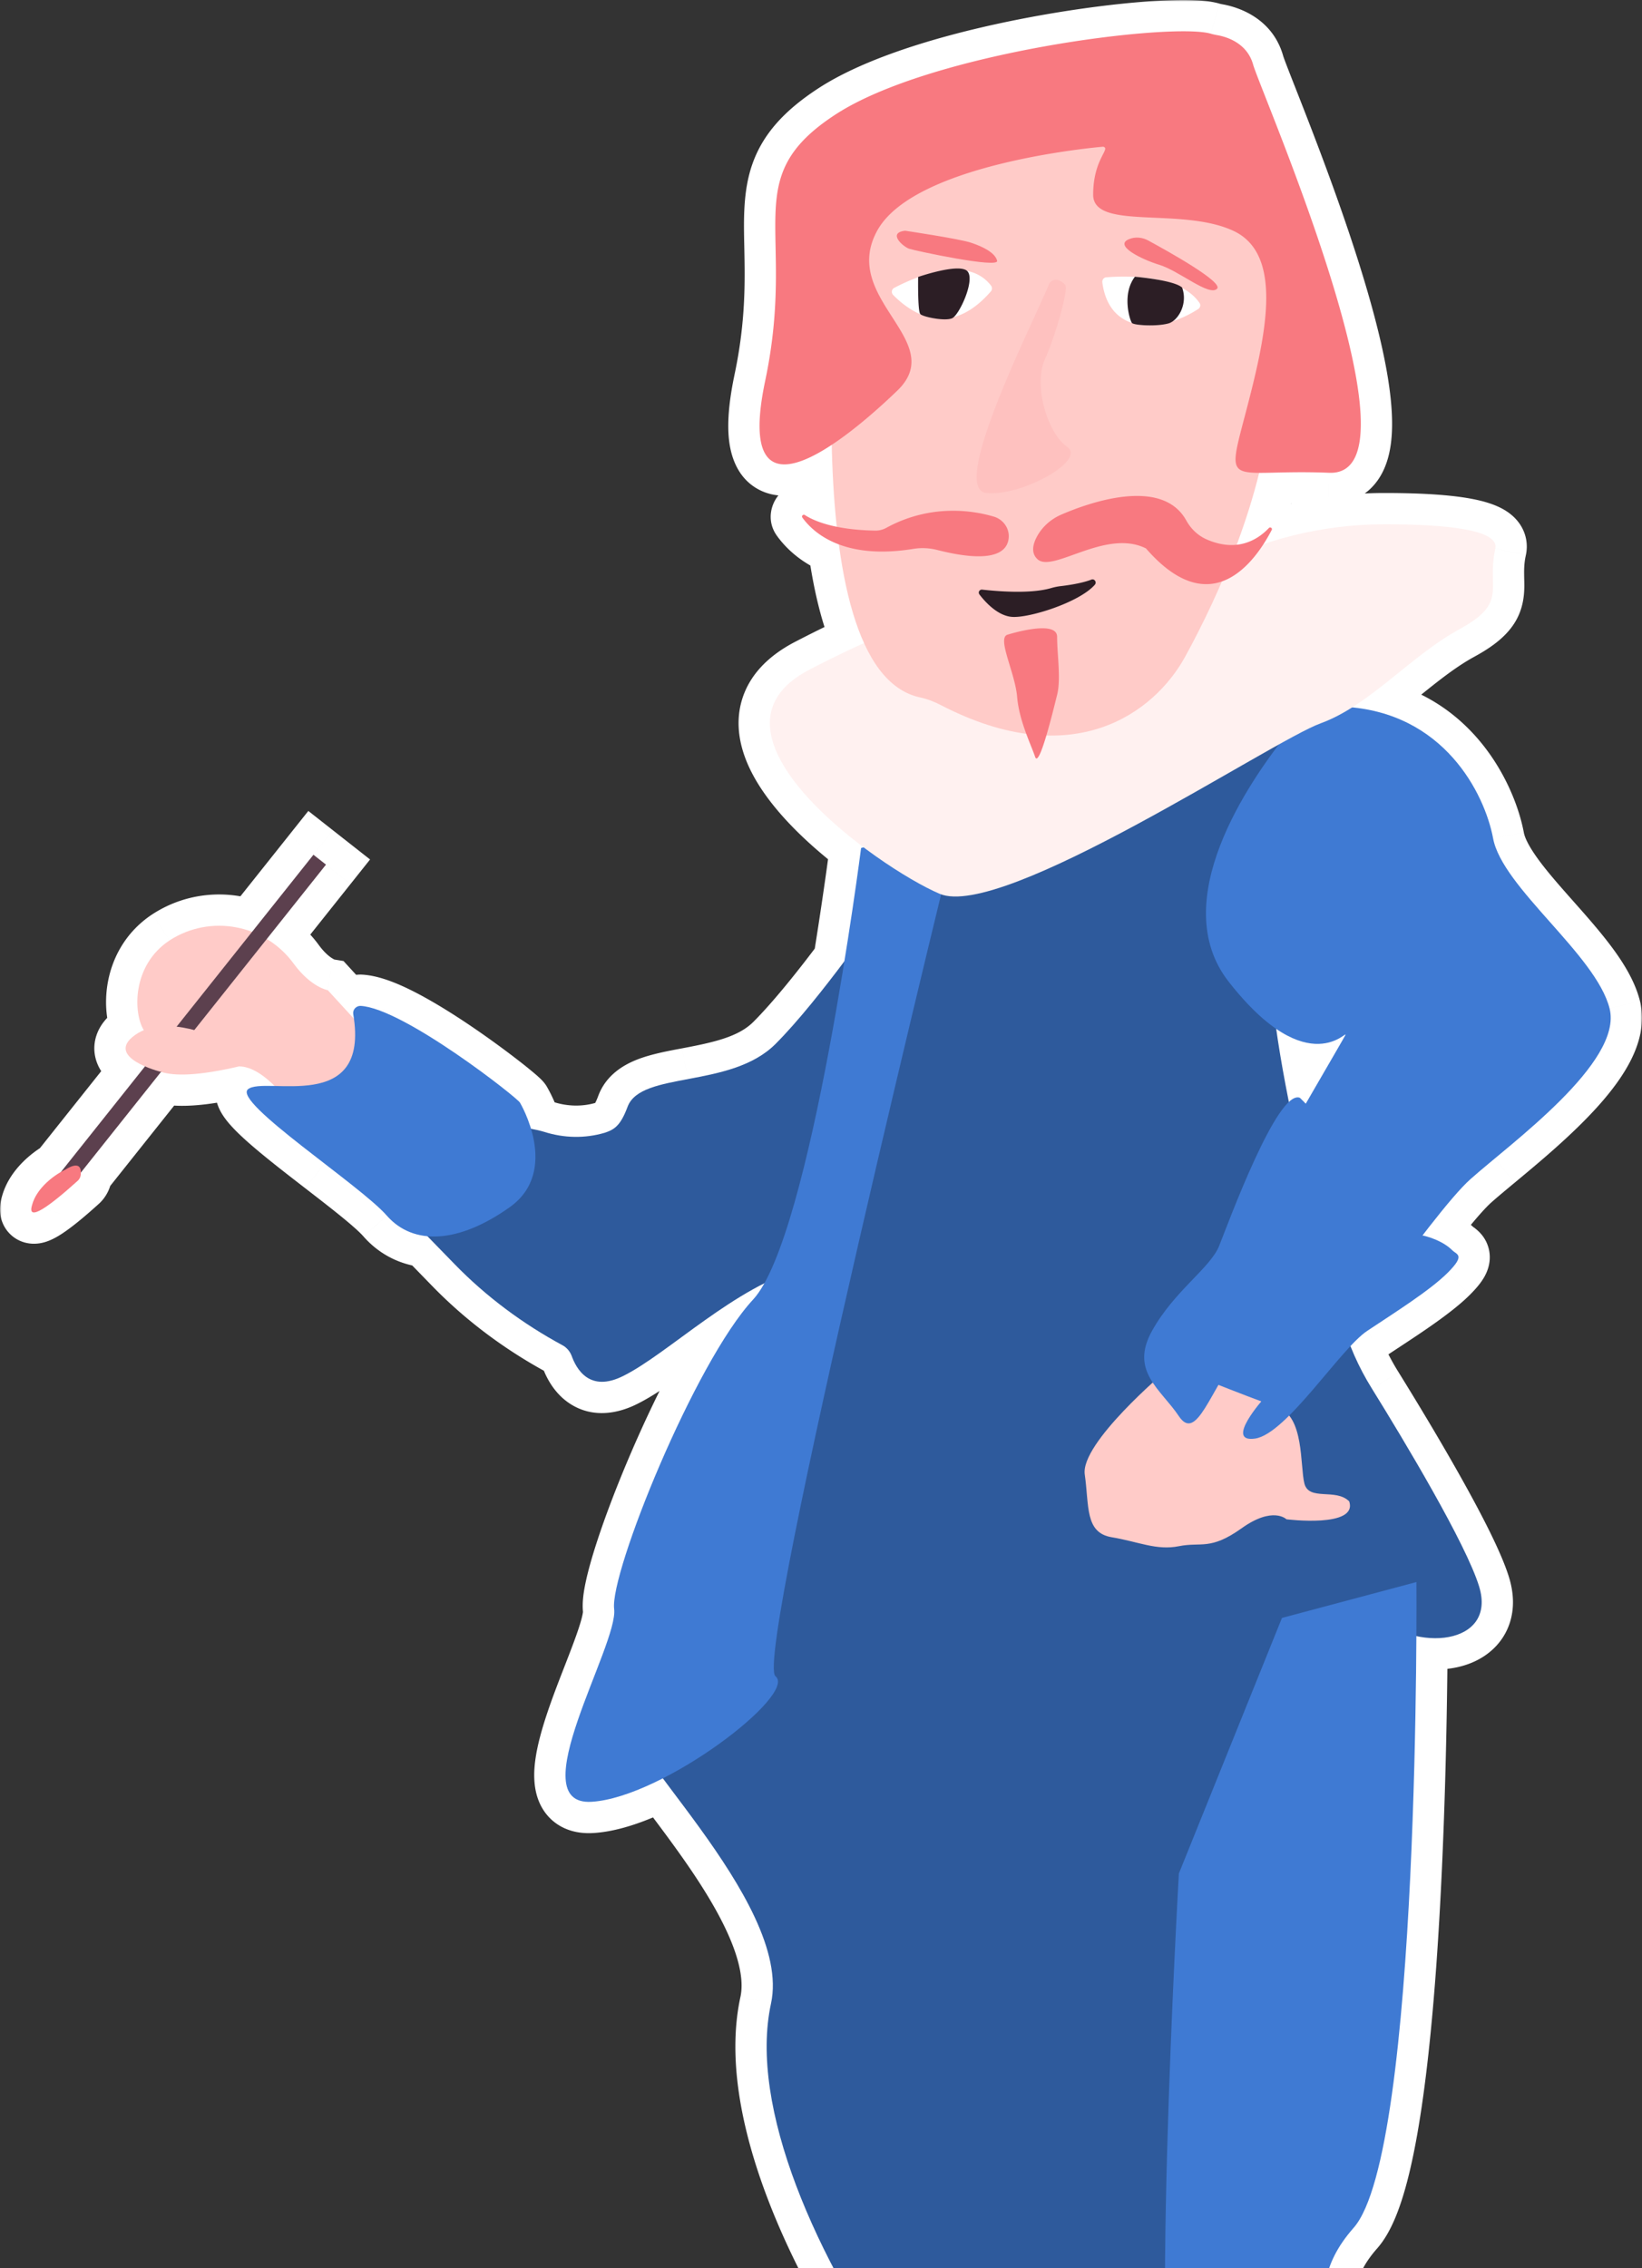 <svg width="525" height="725" fill="none" xmlns="http://www.w3.org/2000/svg"><rect width="100%" height="100%" fill="#333333" stroke="none"/><mask id="a" maskUnits="userSpaceOnUse" x="0" y="0" width="525" height="1037" fill="#000"><path fill="#fff" d="M0 0h525v1037H0z"/><path fill-rule="evenodd" clip-rule="evenodd" d="M265.928 142.191c-14.65 9.665-28.038 11.665-21.269-20.49 3.814-18.113 3.541-31.695 3.32-42.667-.371-18.466-.593-29.54 19.06-42.374 30.627-20.013 107.611-29.54 120.08-25.896.639.192 1.278.32 1.918.448 2.749.447 9.655 2.302 11.637 9.463.38 1.33 1.889 5.172 4.079 10.747 12.548 31.947 47.438 120.78 20.218 119.691-7.187-.287-12.824-.155-17.17-.052-1.997.047-3.722.087-5.2.078-1.937 7.868-4.419 15.606-7.177 22.979 4.659-.5 8.077-3.018 10.289-5.353.448-.448 1.215.064.895.639a55.96 55.96 0 01-2.61 4.491 121.78 121.78 0 0138.704-6.318c18.916 0 36.685 1.577 35.395 7.74-.881 3.964-.814 7.116-.757 9.83.13 6.118.212 10.011-10.707 15.968-6.846 3.735-13.152 8.821-19.386 13.851-4.936 3.981-9.826 7.926-14.905 11.137 29.974 2.92 42.392 27.856 45.041 41.802 1.439 7.912 9.734 17.267 18.185 26.798 8.389 9.462 16.932 19.097 19.073 27.665 3.611 14.446-21.087 34.959-36.727 47.95l-.003.002c-2.979 2.475-5.629 4.676-7.693 6.51-3.639 3.235-9.103 9.894-15.395 18.043 3.498.794 7.199 2.434 9.509 4.744.245.246.533.449.813.647 1.35.955 2.502 1.77-2.246 6.519-4.801 4.802-13.624 10.61-21.416 15.738v.001h-.002l-.001.001-.008.006a841.85 841.85 0 00-4.367 2.886c-1.531 1.02-3.333 2.722-5.319 4.838a83.768 83.768 0 006.895 13.649c10.317 16.626 30.093 49.59 34.249 63.206 4.068 13.223-7.744 18.505-20.067 15.847-.268 46.013-2.627 169.354-20.05 189.104-11.088 12.568-9.975 22.847-8.854 33.199 1.052 9.717 2.111 19.499-6.909 31.296-4.687 6.13-8.921 10.627-12.792 13.72.534 12.803 2.288 76.786-14.436 103.805-3.501 12.606-3.58 21.003-3.658 29.227-.082 8.607-.162 17.026-4.159 29.883-41.781 89.811-45.895 67.401-45.895 67.401l.122-.78-.121.18s-12.206-15.7-15.072-21.428c-1.164-2.329.745-19.316 3.039-39.727 3.354-29.842 7.53-67.002 4.126-76.364-5.07-13.944-3.414-49.188-2.963-57.148-5.688-1.01-9.556-3.316-9.945-7.204-.201-2.019-.29-3.782-.372-5.433-.503-10.071-.799-15.985-25.422-50.462-28.66-40.131-50.155-88.86-42.99-121.825 4.381-20.154-16.414-47.808-31.273-67.568-1.142-1.519-2.249-2.991-3.307-4.41-8.125 4.136-16.238 7.077-22.738 7.483-15.153.947-6.521-21.27.662-39.755 3.686-9.484 6.989-17.986 6.503-21.874-1.433-11.465 25.794-78.827 44.423-98.892 1.221-1.315 2.43-3.077 3.624-5.223-9.407 4.725-18.545 11.413-26.791 17.449-6.805 4.981-13.003 9.518-18.243 12.138-11.034 5.59-15.19-2.436-16.623-6.449-.573-1.434-1.576-2.58-2.866-3.297-12.753-6.879-24.504-15.622-34.535-25.941l-8.686-8.927c-5.122-.465-9.534-2.662-12.958-6.551-3.29-3.792-11.482-10.122-19.976-16.686-13.339-10.307-27.424-21.192-24.447-23.731 1.355-1.136 4.576-1.138 8.528-1.054-3.165-3.159-7.306-6.256-11.379-6.256-12.778 2.982-20.492 3.15-24.954 1.759l-25.627 32.185c0 .1-.004.203-.01.31 0 1.004-.43 1.864-1.147 2.437-8.885 8.026-16.05 13.186-14.473 7.739 1.234-4.939 5.98-8.814 9.286-10.709l26.853-33.727c-4.515-1.954-9.562-5.469-3.18-10.029a13.937 13.937 0 012.801-1.543c-3.375-5.405-3.856-20.725 8.24-28.696 8.099-5.252 17.911-5.97 26.382-2.739l19.616-24.635 4.012 3.153-18.927 23.771a29.36 29.36 0 018.61 7.903c5.59 7.596 10.892 8.456 10.892 8.456l8.365 9.128a50.82 50.82 0 00-.213-1.388c-.287-1.433.86-2.723 2.293-2.723 13.757.717 50.585 29.668 51.015 30.958 0 0 2.063 3.447 3.52 8.329 1.465.262 2.882.581 4.224.986 6.305 2.006 13.04 2.149 19.346.286 3.009-1.003 5.015-2.15 7.308-8.313 2.102-5.607 10.031-7.101 19.261-8.84 9.643-1.817 20.706-3.901 28.028-11.225 7.052-7.052 15.387-17.576 22.036-26.446 3.362-20.809 5.331-36.185 5.331-36.185l.789-.227c-22.43-16.849-44.684-42.593-17.259-56.816 6.645-3.446 12.402-6.229 17.41-8.464-3.872-8.506-6.428-19.462-8.041-31.534-6.283-2.357-9.845-6.039-11.671-8.576-.384-.511.256-1.151.767-.831 1.885 1.217 5.096 2.724 10.225 3.765-.909-8.446-1.406-17.314-1.61-26.183zm151.564 210.583c2.028-3.501 3.895-6.718 5.535-9.546l.007-.013c4.091-7.05 6.774-11.676 7.06-12.248.232-.463.089-.365-.421-.014-1.95 1.34-9.273 6.374-21.632-2.095 1.039 7.359 2.44 15.282 4.047 23.36 1.307-1.216 2.501-1.738 3.522-1.33 0 0 .72.682 1.882 1.886z"/></mask><path d="M244.659 121.701l-9.785-2.06 9.785 2.06zm21.269 20.49l9.997-.23-.416-18.072-15.088 9.955 5.507 8.347zm-17.949-63.157l-9.998.2 9.998-.2zm19.06-42.374l5.467 8.373.003-.002-5.47-8.371zm120.08-25.896l2.873-9.578-.034-.01-.034-.01-2.805 9.598zm1.918.448l-1.961 9.805.176.036.178.029 1.607-9.87zm11.637 9.463l-9.638 2.667.011.04.012.04 9.615-2.747zm4.079 10.747l9.344-3.56-.018-.048-.019-.048-9.307 3.656zm0 0l-9.345 3.56.018.049.019.047 9.308-3.656zm20.218 119.691l.4-9.992-.4 9.992zm-17.17-.052l-.236-9.998.236 9.998zm-5.2.078l.065-10-7.889-.051-1.886 7.66 9.71 2.391zm-7.177 22.979l-9.367-3.504-5.677 15.177 16.111-1.73-1.067-9.943zm10.289-5.353l-7.071-7.071-.096.096-.093.098 7.26 6.877zm.895.639l-8.741-4.856-.063.113-.06.114 8.864 4.629zm-2.61 4.491l-8.396-5.432-15.51 23.974 27.079-9.059-3.173-9.483zm74.099 1.422l9.762 2.169.014-.061.012-.06-9.788-2.048zm-.757 9.83l-9.997.211 9.997-.211zm-10.707 15.968l-4.789-8.779 4.789 8.779zm-19.386 13.851l-6.279-7.783 6.279 7.783zm-14.905 11.137l-5.343-8.453-24.647 15.579 29.02 2.827.97-9.953zm45.041 41.802l9.839-1.789-.007-.039-.007-.038-9.825 1.866zm18.185 26.798l-7.482 6.635 7.482-6.635zm19.073 27.665l-9.701 2.425 9.701-2.425zm-36.727 47.95l-6.39-7.693-.006.006-.006.005 6.402 7.682zm-.003.002l6.389 7.693.006-.005.007-.005-6.402-7.683zm-7.693 6.51l6.645 7.474-6.645-7.474zm-15.395 18.043l-7.915-6.111-9.569 12.395 15.269 3.468 2.215-9.752zm9.509 4.744l-7.072 7.071 7.072-7.071zm.813.647l7.071-7.071-.603-.603-.696-.492-5.772 8.166zm0 0l-7.071 7.071.602.602.695.492 5.774-8.165zm-2.246 6.519l-7.072-7.07 7.072 7.07zm-21.416 15.738l-5.498-8.353-.256.169-.246.184 6 8zm0 .001l5.241 8.516.391-.241.368-.275-6-8zm-.002 0l-5.241-8.516-.083.051-.083.054 5.407 8.411zm-.001.001l-5.407-8.412-.038.025-.037.024 5.482 8.363zm-.008.006l-5.483-8.364-.007.006-.008.005 5.498 8.353zm-4.367 2.886l5.547 8.32-5.547-8.32zm-5.319 4.838l-7.291-6.845-4.338 4.621 2.327 5.895 9.302-3.671zm6.895 13.649l8.497-5.273-.009-.013-.008-.013-8.48 5.299zm34.249 63.206l-9.565 2.919.003.011.004.01 9.558-2.94zm-20.067 15.847l2.109-9.775-12.037-2.597-.072 12.314 10 .058zm-20.05 189.104l7.498 6.616-7.498-6.616zm-8.854 33.199l9.942-1.076-9.942 1.076zm-6.909 31.296l7.944 6.074-7.944-6.074zm-12.792 13.72l-6.241-7.814-3.961 3.165.211 5.065 9.991-.416zm-14.436 103.805l-8.503-5.263-.75 1.213-.382 1.374 9.635 2.676zm-3.658 29.227l9.999.095-9.999-.095zm-4.159 29.883l9.066 4.218.283-.608.2-.641-9.549-2.969zm-45.895 67.401l-9.881-1.54-.261 1.68.307 1.67 9.835-1.81zm.122-.78l9.881 1.54-18.137-7.18 8.256 5.64zm-.121.18l-7.893 6.14 8.415 10.81 7.734-11.31-8.256-5.64zm-15.072-21.428l8.945-4.472-8.945 4.472zm3.039-39.727l9.937 1.117-9.937-1.117zm4.126-76.364l-9.398 3.416v.001l9.398-3.417zm-2.963-57.148l9.984.565.501-8.859-8.737-1.552-1.748 9.846zm-9.945-7.204l9.951-.994-9.951.994zm-.372-5.433l9.987-.499-9.987.499zm-25.422-50.462l-8.137 5.811 8.137-5.811zm-42.99-121.825l-9.771-2.124 9.771 2.124zm-31.273-67.568l7.992-6.01-7.992 6.01zm-3.307-4.41l8.016-5.978-5.039-6.758-7.513 3.825 4.536 8.911zm-22.738 7.483l-.624-9.98.624 9.98zm.662-39.755l-9.321-3.622 9.321 3.622zm6.503-21.874l9.923-1.24-9.923 1.24zm44.423-98.892l-7.328-6.804 7.328 6.804zm3.624-5.223l8.738 4.862 15.783-28.367-29.009 14.569 4.488 8.936zm-26.791 17.449l5.907 8.069-5.907-8.069zm-18.243 12.138l-4.473-8.944-.023.012-.023.011 4.519 8.921zm-16.623-6.449l9.418-3.363-.063-.177-.07-.174-9.285 3.714zm-2.866-3.297l4.857-8.741-.054-.03-.055-.03-4.748 8.801zm-34.535-25.941l7.171-6.97-.004-.004-7.167 6.974zm-8.686-8.927l7.167-6.973-2.579-2.651-3.682-.335-.906 9.959zm-12.958-6.551l-7.554 6.553.024.028.024.027 7.506-6.608zm-19.976-16.686l-6.115 7.913 6.115-7.913zm-24.447-23.731l-6.423-7.665-.034.029-.034.028 6.49 7.608zm8.528-1.054l-.214 9.998 24.92.533-17.641-17.608-7.065 7.077zm-11.379-6.256v-10H75.28l-1.122.262 2.273 9.738zm-24.954 1.759l2.977-9.547-6.536-2.037-4.264 5.355 7.823 6.229zm-25.627 32.185l-7.823-6.229-2.137 2.684-.039 3.431 10 .114zm-.01.31l-9.983-.587-.018.294v.293h10zm-1.147 2.437l-6.248-7.808-.233.187-.223.2 6.704 7.421zm-14.473 7.739l9.605 2.78.051-.176.045-.179-9.701-2.425zm9.286-10.709l4.972 8.676 1.66-.951 1.19-1.496-7.823-6.229zm26.853-33.727l7.823 6.229 8.137-10.219-11.988-5.187-3.972 9.177zm-3.18-10.029l-5.812-8.136 5.813 8.136zm2.801-1.543l3.812 9.245 10.935-4.508-6.265-10.033-8.482 5.296zm8.24-28.696l-5.441-8.39-.031.02-.03.02 5.502 8.35zm26.382-2.739l-3.564 9.344 6.832 2.606 4.555-5.721-7.823-6.229zm19.616-24.635l6.179-7.863-7.813-6.139-6.19 7.773 7.824 6.229zm4.012 3.153l7.823 6.229 6.269-7.873-7.913-6.219-6.179 7.863zm-18.927 23.771l-7.823-6.229-7.1 8.916 9.764 5.88 5.159-8.567zm8.61 7.903l-8.087 5.881.016.023.017.022 8.055-5.926zm10.892 8.456l7.372-6.756-2.346-2.559-3.426-.556-1.6 9.871zm8.365 9.128l-7.372 6.757 21.691 23.666-4.414-31.798-9.905 1.375zm-.213-1.388l9.862-1.658-.026-.152-.03-.151-9.806 1.961zm2.293-2.723l.52-9.986-.26-.014h-.26v10zm51.015 30.958l-9.487 3.162.345 1.036.562.938 8.58-5.136zm3.52 8.329l-9.582 2.86 1.761 5.903 6.066 1.082 1.755-9.845zm4.224.986l3.033-9.53-.074-.023-.073-.022-2.886 9.575zm19.346.286l2.833 9.59.166-.049.163-.054-3.162-9.487zm7.308-8.313l-9.364-3.51-.004.012-.005.012 9.373 3.486zm19.261-8.84l-1.852-9.827 1.852 9.827zm28.028-11.225l-7.072-7.07 7.072 7.07zm22.036-26.446l8.002 5.997 1.477-1.971.393-2.431-9.872-1.595zm5.331-36.185l-2.765-9.61-6.32 1.818-.834 6.522 9.919 1.27zm.789-.227l2.765 9.61 19.289-5.55-16.048-12.056-6.006 7.996zm-17.259-56.816l-4.604-8.877 4.604 8.877zm17.41-8.464l4.076 9.131 9.198-4.106-4.173-9.168-9.101 4.143zm-8.041-31.534l9.911-1.325-.793-5.935-5.606-2.103-3.512 9.363zm-11.671-8.576l8.115-5.843-.057-.079-.058-.078-8 6zm.767-.831l5.425-8.4-.062-.041-.063-.039-5.3 8.48zm10.225 3.765l-1.989 9.8 13.394 2.717-1.463-13.588-9.942 1.071zm155.489 174.854l-8.644-5.027-.006.009 8.65 5.018zm-5.535 9.546l-7.194 6.946 9.205 9.533 6.642-11.466-8.653-5.013zm5.542-9.559l8.645 5.027.005-.009-8.65-5.018zm7.06-12.248l-8.944-4.472 8.944 4.472zm-.421-.014l5.665 8.24-5.665-8.24zm-21.632-2.095l5.653-8.249-18.729-12.834 3.174 22.481 9.902-1.398zm4.047 23.36l-9.808 1.951 3.498 17.578 13.122-12.208-6.812-7.321zm3.522-1.33l6.878-7.259-1.388-1.315-1.776-.71-3.714 9.284zM234.874 119.641c-1.785 8.479-2.465 15.648-1.728 21.448.74 5.817 3.216 12.059 9.408 15.362 5.74 3.063 11.841 2.004 16.012.647 4.429-1.441 8.868-3.921 12.868-6.56l-11.013-16.694c-3.324 2.192-6.053 3.587-8.043 4.235-2.248.731-1.818-.025-.41.726 1.86.993 1.343 2.31 1.019-.24-.327-2.567-.142-7.206 1.458-14.804l-19.571-4.12zm3.107-40.406c.218 10.836.459 23.466-3.107 40.406l19.571 4.12c4.06-19.286 3.755-33.82 3.532-44.928l-19.996.402zm23.59-50.948c-10.997 7.182-17.69 14.725-21.003 24.124-3.075 8.728-2.762 18.084-2.587 26.824l19.996-.402c-.195-9.726-.179-15.14 1.454-19.774 1.397-3.963 4.42-8.373 13.075-14.026l-10.935-16.746zM389.924 1.166C386.976.304 383.246.06 379.782.01c-3.741-.055-8.2.114-13.111.474-9.837.722-21.934 2.245-34.552 4.513-24.74 4.447-53.409 12.09-70.551 23.29l10.941 16.743c13.485-8.812 38.622-15.94 63.148-20.348 12.016-2.16 23.417-3.587 32.478-4.251 4.538-.333 8.378-.467 11.354-.423 1.487.021 2.672.086 3.568.176.961.096 1.311.194 1.256.177l5.611-19.196zm1.074.24c-.709-.142-.89-.185-1.006-.22l-5.747 19.156c1.163.35 2.26.562 2.831.675l3.922-19.611zm19.314 16.601c-3.683-13.304-16.319-16.12-19.668-16.665l-3.214 19.74c.662.108 1.69.383 2.503.88.361.22.584.426.725.597.119.147.264.369.378.783l19.276-5.335zm3.748 9.759a972.042 972.042 0 01-2.687-6.886c-.339-.887-.606-1.598-.804-2.146-.218-.603-.284-.823-.28-.806l-19.23 5.494c.553 1.936 2.351 6.476 4.386 11.655l18.615-7.311zm.038.097l-.001-.001-18.689 7.12 18.69-7.12zm10.474 133.242c6.609.265 12.424-2.45 16.124-7.881 3.18-4.666 4.146-10.396 4.355-15.445.428-10.272-2.127-23.505-5.608-36.678-7.062-26.722-19.146-57.457-25.382-73.334l-18.616 7.311c6.312 16.07 17.947 45.724 24.662 71.133 3.407 12.893 5.256 23.66 4.962 30.737-.07 1.681-.256 2.936-.479 3.826-.227.901-.437 1.21-.422 1.189.448-.657 1.399-.834 1.203-.842l-.799 19.984zm-16.536-.047c4.32-.102 9.687-.227 16.536.047l.799-19.984c-7.527-.301-13.433-.161-17.806-.058l.471 19.995zm-5.499.08c1.659.011 3.55-.034 5.499-.08l-.471-19.995c-2.044.048-3.603.084-4.899.076l-.129 19.999zm2.253 16.484c2.87-7.672 5.476-15.785 7.521-24.092l-19.42-4.782c-1.829 7.429-4.187 14.792-6.834 21.866l18.733 7.008zm-6.337-15.734c-1.228 1.297-2.597 2.126-4.097 2.287l2.135 19.886c7.818-.839 13.287-5.046 16.482-8.419l-14.52-13.754zm16.897 12.373c3.021-5.439.579-11.159-3.21-13.782-3.539-2.45-9.333-2.95-13.498 1.215l14.142 14.142c-3.717 3.717-8.904 3.25-12.028 1.087a9.457 9.457 0 01-3.723-5.24 9.472 9.472 0 01.834-7.135l17.483 9.713zm-2.956 5.066a66.307 66.307 0 003.078-5.293l-17.728-9.259a46.087 46.087 0 01-2.142 3.688l16.792 10.864zm30.308-21.75a131.78 131.78 0 00-41.876 6.834l6.345 18.967a111.761 111.761 0 0135.531-5.801v-20zm45.183 19.788c.7-3.343.062-6.686-1.706-9.487-1.586-2.514-3.753-4.088-5.457-5.059-3.318-1.891-7.398-2.898-11.019-3.533-7.544-1.322-17.437-1.709-27.001-1.709v20c9.352 0 17.801.402 23.549 1.409 1.391.244 2.493.501 3.327.752.411.123.72.233.94.323.224.09.313.141.301.135-.007-.005-.185-.105-.453-.338a5.966 5.966 0 01-1.101-1.307 7.264 7.264 0 01-.956-5.283l19.576 4.097zm-.547 7.571c-.056-2.643-.078-4.752.521-7.45l-19.524-4.338c-1.162 5.23-1.051 9.425-.992 12.21l19.995-.422zm-15.916 24.957c5.993-3.269 10.803-6.896 13.525-11.985 2.758-5.154 2.447-10.34 2.391-12.972l-19.995.422c.073 3.485-.132 3.305-.031 3.116.066-.123-.542 1.175-5.468 3.862l9.578 17.557zm-17.897 12.856c6.372-5.14 11.979-9.627 17.897-12.856l-9.578-17.557c-7.774 4.241-14.779 9.928-20.876 14.847l12.557 15.566zm-15.84 11.807c5.653-3.574 10.997-7.9 15.84-11.807l-12.557-15.566c-5.027 4.055-9.464 7.619-13.969 10.467l10.686 16.906zm49.523 31.483c-3.077-16.194-17.678-46.361-53.897-49.889l-1.939 19.906c23.731 2.311 33.965 22.018 36.187 33.715l19.649-3.732zm15.842 22.03c-4.305-4.856-8.156-9.212-11.137-13.281-3.103-4.238-4.394-7.036-4.691-8.672l-19.677 3.577c1.141 6.277 4.717 12.112 8.233 16.913 3.64 4.969 8.162 10.056 12.308 14.732l14.964-13.269zm21.293 31.874c-1.555-6.221-5.175-12.047-8.859-17.023-3.763-5.083-8.308-10.198-12.434-14.851l-14.964 13.269c4.263 4.808 8.184 9.242 11.325 13.483 3.22 4.349 4.942 7.624 5.529 9.972l19.403-4.85zm-40.04 58.068c7.702-6.398 18.381-15.242 26.637-24.444 4.13-4.604 8.031-9.702 10.653-15.014 2.587-5.242 4.457-11.782 2.75-18.61l-19.403 4.85c.099.394.235 1.835-1.282 4.909-1.482 3.003-4.056 6.554-7.604 10.509-7.101 7.913-16.591 15.821-24.53 22.414l12.779 15.386zm.01-.008l.002-.003-12.803-15.364-.003.002 12.804 15.365zm-7.45 6.301c1.909-1.698 4.412-3.779 7.437-6.291l-12.778-15.385c-2.933 2.436-5.731 4.758-7.948 6.729l13.289 14.947zm-14.124 16.68c6.423-8.32 11.314-14.183 14.124-16.68l-13.289-14.947c-4.468 3.972-10.506 11.426-16.666 19.405l15.831 12.222zm8.664-8.438c-4.125-4.126-9.831-6.395-14.365-7.424l-4.43 19.503c2.461.559 4.158 1.569 4.652 2.063l14.143-14.142zm-.486-.448a5.755 5.755 0 01-.124-.088l.045.034c.075.058.292.229.565.502l-14.143 14.142c.95.949 1.953 1.629 2.112 1.741l11.545-16.331zm1.299 1.095l-14.143 14.142h.001l14.142-14.142zm0 0l-14.142 14.142 14.142-14.142zm0 0l-14.142 14.142 14.142-14.142zm0 0l-14.142 14.142 14.142-14.142zm-2.246 20.661c1.38-1.38 2.632-2.768 3.629-4.172.908-1.281 2.194-3.379 2.6-6.105a11.33 11.33 0 00-2.302-8.735c-1.298-1.652-2.945-2.719-2.978-2.742l-11.548 16.329c.223.158.109.082-.043-.041a7.554 7.554 0 01-1.162-1.195 8.637 8.637 0 01-1.514-2.995 8.578 8.578 0 01-.234-3.573c.27-1.809 1.038-2.754.869-2.516-.081.114-.465.609-1.46 1.604l14.143 14.141zm-22.989 17.02c7.404-4.873 17.29-11.32 22.989-17.02l-14.143-14.141c-3.903 3.903-11.663 9.072-19.842 14.455l10.996 16.706zm.502-.352v-.001l-12-16v.001l12 16zm-.761.517l.002-.001-10.482-17.033-.002.001 10.482 17.033zm.166-.104l.001-.001-10.815-16.823h-.001l10.815 16.824zm.066-.043l.009-.006-10.965-16.726-.009.005 10.965 16.727zm-4.302 2.843c1.364-.909 2.806-1.858 4.318-2.854l-10.996-16.705a870.166 870.166 0 00-4.417 2.919l11.095 16.64zm-3.576 3.362c1.898-2.021 3.052-3.012 3.576-3.362l-11.095-16.64c-2.536 1.691-4.987 4.103-7.062 6.313l14.581 13.689zm8.085 1.506a73.853 73.853 0 01-6.074-12.022l-18.603 7.343a93.902 93.902 0 007.716 15.278l16.961-10.599zm35.333 65.586c-2.448-8.02-9.003-20.604-15.66-32.453-6.852-12.198-14.459-24.732-19.656-33.107l-16.994 10.547c5.12 8.25 12.56 20.511 19.213 32.355 6.85 12.194 12.26 22.9 13.968 28.496l19.129-5.838zm-31.74 28.541c7.744 1.671 16.821 1.228 23.814-3.408 3.681-2.439 6.723-6.046 8.214-10.784 1.468-4.666 1.174-9.596-.295-14.371l-19.115 5.881c.282.919.361 1.557.373 1.947.012.379-.039.536-.041.54-.002.008 0-.002.011-.021a.291.291 0 01.023-.038c.012-.015-.037.054-.22.176-.403.267-1.324.688-2.922.877-1.566.185-3.502.109-5.624-.349l-4.218 19.55zm-10.443 185.945c3.576-4.053 6.026-9.753 7.869-15.445 1.926-5.952 3.544-13.06 4.924-20.831 2.764-15.558 4.731-34.661 6.142-54.328 2.824-39.385 3.483-81.982 3.617-105.058l-20-.116c-.133 22.936-.789 65.017-3.566 103.743-1.391 19.389-3.297 37.7-5.884 52.261-1.295 7.289-2.723 13.417-4.261 18.17-1.623 5.013-3.058 7.488-3.838 8.373l14.997 13.231zm-6.41 25.507c-.581-5.361-.927-9.126-.248-12.94.619-3.474 2.22-7.536 6.658-12.567l-14.997-13.231c-6.649 7.536-10.035 14.898-11.351 22.293-1.257 7.055-.486 13.606.054 18.597l19.884-2.152zm-8.907 38.446c5.528-7.23 8.209-14.224 9.187-21.092.935-6.564.228-12.658-.28-17.354l-19.884 2.152c.544 5.022.892 8.677.364 12.382-.484 3.402-1.784 7.197-5.276 11.765l15.889 12.147zM410.5 798.087c4.727-3.777 9.519-8.953 14.494-15.459l-15.889-12.148c-4.399 5.754-8.074 9.572-11.088 11.98l12.483 15.627zm-12.175 101.255c5.044-8.148 8.371-18.477 10.654-28.951 2.311-10.603 3.691-22.027 4.504-32.792 1.628-21.529 1.041-41.163.767-47.742l-19.983.833c.259 6.225.817 24.984-.727 45.402-.771 10.209-2.055 20.646-4.102 30.04-2.075 9.521-4.8 17.323-8.119 22.684l17.006 10.526zm-2.162 24.059c.076-7.992.152-15.33 3.295-26.646l-19.271-5.352c-3.859 13.897-3.943 23.351-4.023 31.808l19.999.19zm-4.609 32.757c4.44-14.281 4.525-23.878 4.609-32.757l-19.999-.19c-.079 8.336-.153 15.575-3.708 27.009l19.098 5.938zm-55.444 64.432c-9.835 1.81-9.833 1.82-9.831 1.83l.005.03.01.05.023.12a13.01 13.01 0 00.229.93c.14.5.356 1.15.683 1.89.584 1.31 1.897 3.74 4.603 5.55 3.134 2.11 6.884 2.56 10.413 1.6 3.094-.84 5.696-2.66 7.834-4.59 4.283-3.85 9.336-10.54 15.723-21.28 6.497-10.926 14.747-26.694 25.269-49.313l-18.133-8.436c-10.368 22.285-18.3 37.393-24.326 47.526-6.135 10.313-9.944 14.863-11.911 16.633-.988.89-.859.48.284.17 1.578-.43 3.899-.32 5.994 1.09 1.668 1.12 2.334 2.49 2.529 2.93a5.836 5.836 0 01.364 1.11c.013.05.025.11.038.17l.018.09.009.05.004.02c.002.01.005.03-9.831 1.83zm-9.759-2.32l-.122.78 19.762 3.08.122-.78-19.762-3.08zm18.016 7.36l.121-.18-16.512-11.28-.121.17 16.512 11.29zm-32.273-22.6c1.894 3.79 6.241 9.88 9.498 14.32 1.748 2.38 3.4 4.56 4.613 6.16.607.79 1.106 1.44 1.455 1.9.175.22.312.4.407.52.047.06.084.11.109.14.013.02.023.03.03.04.003.01.006.01.008.01h.002l.001.01 7.894-6.14 7.893-6.14h-.001c-.001-.01-.002-.01-.005-.01a1.647 1.647 0 00-.119-.15c-.086-.12-.213-.28-.378-.49-.329-.43-.806-1.05-1.388-1.82a429.852 429.852 0 01-4.405-5.88c-3.563-4.85-6.752-9.464-7.724-11.41l-17.89 8.94zm2.046-45.312c-1.141 10.158-2.209 19.65-2.84 26.892-.315 3.606-.539 6.839-.597 9.404-.029 1.269-.023 2.568.066 3.76.055.726.213 3.036 1.325 5.256l17.89-8.94c.82 1.642.784 2.912.729 2.183-.02-.263-.038-.832-.015-1.802.043-1.913.222-4.639.526-8.122.605-6.937 1.639-16.144 2.791-26.397l-19.875-2.234zm4.666-71.83c-.013-.036.048.129.136.579.085.432.174 1.02.253 1.784.16 1.54.256 3.53.272 5.971.032 4.881-.254 11.036-.765 18.021-1.021 13.959-2.879 30.503-4.562 45.475l19.875 2.234c1.671-14.87 3.579-31.827 4.633-46.25.527-7.205.856-13.961.819-19.612-.035-5.196-.355-10.883-1.865-15.036l-18.796 6.834zm-3.549-61.13c-.231 4.083-.772 15.149-.604 27.036.161 11.338.955 25.299 4.153 34.093l18.796-6.833c-1.872-5.149-2.784-15.782-2.951-27.542-.158-11.211.354-21.747.574-25.624l-19.968-1.13zm-9.911-5.644c.546 5.464 3.656 9.438 7.265 11.923 3.357 2.311 7.298 3.495 10.881 4.132l3.497-19.692c-.984-.175-1.733-.379-2.272-.572a5.662 5.662 0 01-.587-.244c-.131-.065-.184-.102-.178-.098.011.008.315.22.647.73.357.55.585 1.203.648 1.832l-19.901 1.989zm-.41-5.929c.082 1.64.18 3.633.41 5.929l19.901-1.989c-.174-1.742-.252-3.276-.336-4.938l-19.975.998zm-23.571-45.15c12.287 17.205 18.014 26.627 20.795 32.722 2.451 5.373 2.551 7.911 2.776 12.428l19.975-.998c-.277-5.553-.576-11.008-4.555-19.73-3.649-7.999-10.381-18.773-22.716-36.045l-16.275 11.623zm-44.624-129.76c-4.183 19.241.139 41.829 8.478 63.886 8.431 22.298 21.433 45.273 36.146 65.874l16.275-11.623c-13.947-19.529-26.023-40.984-33.713-61.324-7.782-20.583-10.626-38.842-7.643-52.565l-19.543-4.248zm-29.495-59.434c7.514 9.991 15.969 21.266 22.07 32.424 6.333 11.581 8.793 20.713 7.425 27.01l19.543 4.248c3.012-13.856-2.735-28.629-9.42-40.853-6.916-12.649-16.287-25.081-23.633-34.849l-15.985 12.02zm-3.33-4.442c1.071 1.438 2.191 2.926 3.33 4.442l15.985-12.02c-1.144-1.522-2.239-2.978-3.283-4.378l-16.032 11.956zm-14.098 11.486c8.553-.535 18.128-4.214 26.65-8.552l-9.072-17.823c-7.728 3.933-14.378 6.136-18.826 6.414l1.248 19.961zm-9.283-53.358c-3.435 8.84-7.91 20.204-9.275 29.304-.649 4.327-.993 10.377 1.837 15.614 1.577 2.92 4.025 5.357 7.296 6.863 3.117 1.437 6.402 1.766 9.425 1.577l-1.248-19.961c-.765.047-.526-.111.192.22a4.327 4.327 0 011.931 1.794c.41.76-.167.279.345-3.141.959-6.393 4.391-15.381 8.139-25.026l-18.642-7.244zm5.901-17.011c-.076-.616.049-.596-.175.519-.194.968-.551 2.289-1.105 4.006-1.118 3.461-2.744 7.657-4.621 12.486l18.642 7.244c1.809-4.656 3.677-9.452 5.011-13.585.672-2.08 1.279-4.205 1.683-6.222.375-1.868.731-4.37.411-6.929l-19.846 2.481zm47.018-106.937c-5.506 5.93-11.171 14.766-16.425 24.27-5.342 9.664-10.588 20.628-15.165 31.247-4.574 10.613-8.548 21.043-11.311 29.659-1.377 4.296-2.498 8.281-3.235 11.69-.655 3.033-1.29 6.803-.882 10.071l19.846-2.481c.05.401-.047-.441.585-3.365.551-2.549 1.467-5.864 2.732-9.809 2.522-7.866 6.25-17.681 10.632-27.849 4.38-10.163 9.344-20.518 14.301-29.487 5.046-9.127 9.77-16.235 13.579-20.338l-14.657-13.608zm2.213-3.281c-.966 1.737-1.727 2.757-2.213 3.281l14.657 13.608c1.955-2.106 3.612-4.61 5.033-7.165l-17.477-9.724zm-12.145 30.38c8.38-6.134 16.842-12.298 25.372-16.581l-8.976-17.873c-10.284 5.165-20.098 12.378-28.209 18.315l11.813 16.139zm-19.677 13.013c6.166-3.084 13.135-8.224 19.677-13.013l-11.813-16.139c-7.069 5.175-12.496 9.107-16.81 11.264l8.946 17.888zm-30.513-12.031c.892 2.498 3.164 8.013 8.412 11.668 6.286 4.379 14.143 4.394 22.147.34l-9.038-17.842c-1.697.86-2.422.836-2.383.837a1.545 1.545 0 01.707.255c.126.088-.006.035-.282-.409-.269-.433-.517-.984-.728-1.574l-18.835 6.725zm1.694 2.082c-.789-.438-1.31-1.103-1.562-1.731l18.57-7.427c-1.397-3.494-3.925-6.452-7.294-8.324l-9.714 17.482zm-36.848-27.712c10.778 11.088 23.357 20.436 36.958 27.772l9.495-17.602c-11.906-6.422-22.829-14.56-32.112-24.11l-14.341 13.94zm-8.683-8.923l8.686 8.927 14.334-13.948-8.686-8.926-14.334 13.947zm-13.297-6.917c5.146 5.844 11.935 9.209 19.559 9.902l1.811-19.918c-2.622-.238-4.656-1.266-6.359-3.2l-15.011 13.216zm-18.585-15.381c4.278 3.305 8.333 6.44 11.727 9.213 3.544 2.896 5.793 4.941 6.81 6.113l15.107-13.106c-2.272-2.62-5.764-5.636-9.262-8.494-3.647-2.98-7.935-6.293-12.153-9.552l-12.229 15.826zM72.79 340.557c-3.97 3.388-4.307 8.065-3.616 11.132.571 2.535 1.866 4.521 2.686 5.658 1.773 2.457 4.351 4.971 6.843 7.21 5.154 4.63 12.35 10.182 18.91 15.252l12.229-15.826c-6.777-5.237-13.294-10.281-17.773-14.305-2.325-2.088-3.544-3.415-3.991-4.035-.29-.402.288.236.607 1.65.438 1.946.313 5.727-2.914 8.48l-12.98-15.216zm15.233-3.443c-1.894-.041-4.236-.083-6.347.107-1.616.145-5.573.56-8.818 3.279l12.845 15.33c-1.107.927-2.092 1.227-2.322 1.293-.271.078-.298.052.085.017a20.15 20.15 0 011.603-.06c.728-.005 1.551.008 2.526.029l.428-19.995zM76.43 350.855c-.448 0-.204-.138.868.508 1.01.609 2.2 1.581 3.447 2.826l14.129-14.155c-1.918-1.914-4.383-4.071-7.252-5.8-2.808-1.693-6.671-3.379-11.192-3.379v20zm-27.93 1.306c7.199 2.245 17.196 1.468 30.203-1.568l-4.546-19.476c-12.55 2.928-17.98 2.488-19.704 1.95l-5.954 19.094zm-14.827 28.867l25.626-32.185-15.646-12.458-25.627 32.185 15.647 12.458zm2.148-5.332c.015-.255.025-.516.028-.782l-19.999-.229c0-.068.003-.122.006-.163l19.965 1.174zm-4.881 9.658c3.11-2.489 4.898-6.233 4.898-10.245h-20c0-2.005.929-4.029 2.606-5.371l12.496 15.616zM.613 382.505c-.328 1.133-.895 3.409-.446 6.029.25 1.462.879 3.378 2.367 5.159a10.682 10.682 0 005.46 3.473c3.3.878 6.099-.035 7.12-.398 1.361-.484 2.584-1.141 3.539-1.711 3.65-2.175 8.316-6.092 12.742-10.091l-13.407-14.841c-4.458 4.028-7.816 6.704-9.576 7.753-.397.237-.364.176 0 .046.023-.008 2.014-.807 4.726-.085a9.318 9.318 0 014.743 3.03 9.108 9.108 0 012 4.289 7.753 7.753 0 01.068 2.248c-.05.404-.12.641-.125.659l-19.211-5.56zM14.532 365.9c-2.33 1.334-5.133 3.336-7.654 5.956-2.479 2.577-5.177 6.269-6.36 11.004l19.402 4.85c.051-.204.342-.919 1.371-1.988.988-1.027 2.209-1.91 3.186-2.47L14.532 365.9zm24.003-31.28l-26.854 33.727 15.647 12.458 26.853-33.727-15.646-12.458zm-1.17-11.936c-2.406 1.719-5.125 4.284-6.445 8.02-1.511 4.275-.595 8.32 1.215 11.299 1.588 2.615 3.784 4.349 5.358 5.404 1.683 1.128 3.436 1.989 4.894 2.62l7.943-18.355c-.8-.346-1.372-.657-1.705-.881-.442-.296.044-.092.604.83a6.55 6.55 0 01.868 2.504 6.961 6.961 0 01-.32 3.244c-.613 1.733-1.57 2.149-.785 1.588l-11.626-16.273zm4.802-2.652a23.897 23.897 0 00-4.801 2.652l11.626 16.273c.22-.157.48-.303.799-.435l-7.624-18.49zm6.55-27.801c-8.762 5.773-12.915 14.247-14.268 21.924-1.266 7.181-.303 15.052 3.048 20.419l16.964-10.593c.112.178-.218-.344-.42-1.758-.184-1.294-.194-2.903.104-4.596.587-3.327 2.24-6.498 5.576-8.695l-11.005-16.701zm35.448-3.732c-11.308-4.314-24.484-3.378-35.387 3.692l10.881 16.781c5.295-3.434 11.745-3.935 17.378-1.786l7.128-18.687zm8.229-21.521l-19.616 24.635 15.646 12.458 19.616-24.635-15.646-12.458zm18.014 1.519l-4.012-3.153-12.358 15.726 4.012 3.153 12.358-15.726zM93.125 306.36l18.927-23.771-15.646-12.458-18.927 23.771 15.646 12.458zm8.875-4.207a39.36 39.36 0 00-11.54-10.589l-10.317 17.134a19.365 19.365 0 015.682 5.217L102 302.153zm2.804 14.337c1.6-9.871 1.606-9.87 1.612-9.869l.012.002.023.004.045.007.085.015a10.39 10.39 0 01.373.079c.116.028.167.046.162.044a4.253 4.253 0 01-.675-.329c-.811-.467-2.493-1.643-4.473-4.335l-16.11 11.852c3.608 4.904 7.371 7.956 10.61 9.819a24.025 24.025 0 004.192 1.923c.579.197 1.088.342 1.516.447a13.994 13.994 0 00.82.177l.107.019.051.008a.187.187 0 00.025.004l.012.002c.006.001.012.002 1.613-9.869zm15.737 2.371l-8.365-9.127-14.745 13.513 8.366 9.128 14.744-13.514zm-17.447 7.027c.065.381.121.749.17 1.105l19.81-2.75a59.63 59.63 0 00-.256-1.671l-19.724 3.316zm12.155-14.381c-7.28 0-13.712 6.617-12.099 14.684l19.612-3.922c1.04 5.201-3.099 9.238-7.513 9.238v-20zm60.502 37.796c-.509-1.527-1.277-2.567-1.439-2.791-.296-.407-.57-.724-.734-.908a16.046 16.046 0 00-.904-.927 41.845 41.845 0 00-1.674-1.493 148.612 148.612 0 00-4.805-3.886 297.136 297.136 0 00-14.807-10.789c-5.653-3.855-11.909-7.814-17.772-10.896-5.408-2.842-12.012-5.788-17.847-6.092l-1.04 19.972c1.043.055 4.202.996 9.582 3.824 4.924 2.588 10.481 6.082 15.809 9.715 5.298 3.614 10.2 7.25 13.777 10.038 1.794 1.399 3.2 2.543 4.128 3.333.478.408.742.648.843.745.064.06-.036-.03-.209-.223-.081-.092-.289-.328-.536-.669-.114-.157-.851-1.143-1.346-2.629l18.974-6.324zm3.616 8.632a52.6 52.6 0 00-2.854-7.421 45.679 45.679 0 00-1.474-2.85l-.12-.209-.044-.074a1.054 1.054 0 01-.017-.029l-.007-.012-.004-.006-.001-.003c-.001-.001-.002-.002-8.582 5.134s-8.581 5.134-8.582 5.133l-.002-.002a.017.017 0 01-.002-.005l-.006-.009-.008-.014-.008-.014a32.79 32.79 0 012.546 6.1l19.165-5.719zm-2.473-5.73a47.383 47.383 0 00-5.354-1.255l-3.511 19.689c1.185.211 2.21.449 3.093.715l5.772-19.149zm13.626.271c-4.307 1.273-8.998 1.201-13.479-.226l-6.065 19.059c8.128 2.587 16.908 2.801 25.211.347l-5.667-19.18zm.769-2.209c-.451 1.213-.798 1.932-1.026 2.337-.217.384-.27.385-.112.224.189-.192.421-.353.588-.442.091-.048.022.003-.548.194l6.325 18.973c1.997-.666 5.054-1.817 7.886-4.692 2.605-2.645 4.283-5.994 5.632-9.621l-18.745-6.973zm26.782-15.181c-4.335.817-9.6 1.775-14.004 3.449-4.431 1.684-10.221 4.912-12.769 11.708l18.727 7.021c-.445 1.188-1.219.866 1.147-.034 2.393-.909 5.707-1.567 10.602-2.49l-3.703-19.654zm22.808-8.468c-4.745 4.746-12.438 6.514-22.808 8.468l3.703 19.654c8.916-1.68 23.35-4.081 33.249-13.981l-14.144-14.141zm21.106-25.374c-6.617 8.828-14.593 18.86-21.106 25.374l14.144 14.141c7.59-7.592 16.285-18.607 22.966-27.52l-16.004-11.995zm13.333-30.187l-9.919-1.27-.001.001v.007l-.004.03-.017.126-.066.509a1065.857 1065.857 0 01-1.299 9.484 1339.54 1339.54 0 01-3.897 25.702l19.744 3.191a1364.636 1364.636 0 003.955-26.089c.46-3.249.815-5.845 1.055-7.633.12-.895.211-1.587.273-2.058l.07-.538.018-.141.005-.037.001-.01v-.003l.001-.001-9.919-1.27zm-1.977-9.837l-.788.227 5.53 19.22.789-.227-5.531-19.22zm-19.097-56.083c-8.409 4.36-14.552 10.442-16.992 18.48-2.4 7.905-.591 15.66 2.509 22.137 6.027 12.592 18.849 24.44 30.339 33.071l12.013-15.991c-10.939-8.217-20.46-17.666-24.311-25.714-1.839-3.843-1.853-6.244-1.413-7.693.4-1.316 1.759-3.786 7.063-6.536l-9.208-17.754zm17.937-8.719c-5.218 2.33-11.153 5.2-17.937 8.719l9.208 17.754c6.506-3.374 12.085-6.068 16.882-8.21l-8.153-18.263zm-13.876-21.077c1.672 12.513 4.398 24.567 8.851 34.352l18.203-8.286c-3.289-7.227-5.676-17.085-7.231-28.716l-19.823 2.65zm-9.874-4.058c2.77 3.848 7.833 8.929 16.273 12.096l7.025-18.726c-4.124-1.547-6.185-3.83-7.068-5.056l-16.23 11.686zm14.182-15.154c-5.063-3.165-10.482-1.217-13.246 1.672-2.936 3.069-4.457 8.792-.821 13.639l16-12c3.252 4.336 1.859 9.483-.726 12.185-2.412 2.522-7.255 4.309-11.807 1.464l10.6-16.96zm6.913 2.444c-4.084-.829-6.094-1.916-6.788-2.364l-10.85 16.8c3.075 1.987 7.487 3.912 13.661 5.165l3.977-19.601zm-13.596-16.152c.209 9.078.72 18.235 1.665 27.023l19.885-2.141c-.872-8.103-1.356-16.683-1.555-25.342l-19.995.46zM414.377 338.21c-1.64 2.827-3.508 6.047-5.538 9.552l17.306 10.025c2.027-3.499 3.891-6.713 5.532-9.541l-17.3-10.036zm.013-.022l-.007.013 17.288 10.054.008-.013-17.289-10.054zm6.76-11.693c.033-.065-.474.836-1.819 3.166-1.212 2.099-2.899 5.007-4.946 8.536l17.299 10.036c3.909-6.738 6.884-11.853 7.355-12.795l-17.889-8.943zm14.188 12.698c.197-.135.105-.07-.026.013-.07.044-.338.212-.716.403-.18.091-1.335.695-2.967.937a9.95 9.95 0 01-4.576-.393 9.978 9.978 0 01-6.85-9.352 9.822 9.822 0 01.234-2.253 9.428 9.428 0 01.512-1.614c.099-.235.181-.399.201-.439l17.889 8.944c.078-.156.205-.418.339-.735.101-.24.382-.917.581-1.812.05-.222.944-3.585-1.043-7.123-3.014-5.367-8.514-5.259-10.221-5.006-1.668.247-2.87.87-3.107.99-.437.22-.775.429-.927.525-.294.185-.595.394-.653.434l11.33 16.481zm-32.95-2.086c7.799 5.344 15.04 7.07 21.382 6.426 6.19-.629 10.221-3.414 11.568-4.34l-11.33-16.481c-.603.414-1.209.817-2.258.923-.897.091-3.496.099-8.056-3.026l-11.306 16.498zm19.508 13.159c-1.582-7.952-2.947-15.683-3.953-22.806l-19.804 2.796c1.072 7.594 2.509 15.709 4.141 23.913l19.616-3.903zm-2.572-8.662c-6.961-2.785-12.413 1.771-14.047 3.292l13.623 14.643c.16-.149-.271.313-1.29.714-1.199.47-3.34.87-5.715-.08l7.429-18.569zm5.362 4.224a91.202 91.202 0 00-1.997-2.006l-.133-.128-.043-.041-.015-.014-.006-.005-.002-.003-.001-.001h-.001l-6.878 7.258-6.879 7.259v-.001l-.001-.001-.002-.001-.003-.003-.002-.002.007.007.062.059.299.292c.273.27.687.684 1.207 1.223l14.388-13.892z" fill="#fff" mask="url(#a)"/><path d="M281.913 290.692s-19.633 28.664-33.963 42.996c-14.33 14.333-42.99 8.6-47.289 20.066-2.292 6.162-4.299 7.309-7.308 8.312-6.305 1.863-13.04 1.72-19.345-.286-10.461-3.153-25.508-1.147-32.1-6.593-8.598-7.166-21.495-18.632-21.495-18.632l-11.464 30.098 36.398 37.407c10.031 10.319 21.782 19.062 34.536 25.941 1.29.717 2.293 1.863 2.866 3.297 1.433 4.013 5.589 12.039 16.623 6.449 14.33-7.166 35.825-28.664 57.32-34.397 21.495-5.733 44.423-30.098 42.99-42.997-1.433-12.899 14.33-50.163 2.866-64.495-11.464-14.333-20.922-15.766-20.635-7.166zM445.699 501.376s-7.165 108.926-31.526 156.222c-24.361 47.296-35.825 51.596-34.392 91.727 1.433 40.13 11.464 47.296-1.433 61.628s-61.619 21.499-63.052 7.166c-1.433-14.332 2.866-15.765-25.794-55.895-28.66-40.131-50.155-88.86-42.99-121.825 7.165-32.964-53.021-85.993-44.423-91.726 8.598-5.733 146.166-55.896 156.197-48.73 10.031 7.166 87.413 1.433 87.413 1.433z" fill="#2E5A9C"/><path d="M282.34 266.326s0 110.358-18.629 144.756c-18.629 34.397-47.289 53.029-42.99 68.795 4.299 15.765-20.062 55.895-11.464 68.794 8.598 12.899 17.196 7.167 50.155-7.166 32.959-14.332 81.681-24.365 91.712-27.231 10.031-2.866 73.083-11.466 87.413 1.433 14.33 12.899 40.124 10.033 34.392-8.599-4.155-13.616-23.931-46.58-34.248-63.205-4.299-6.88-7.595-14.333-9.745-22.215-8.598-31.245-29.806-112.365-20.492-129.564 11.464-21.498 20.062-74.528 4.299-74.528-15.763 0-130.403 48.73-130.403 48.73z" fill="#2E5A9C"/><path d="M275.317 271.057s-15.906 124.26-34.535 144.326c-18.629 20.065-45.856 87.426-44.423 98.892 1.433 11.466-30.093 63.062-7.165 61.629 22.928-1.433 65.918-34.398 58.753-40.13-7.165-5.733 58.753-273.747 58.753-273.747l-31.383 9.03zM429.807 225.911c-6.878-.43-13.47 2.58-17.769 8.026-13.041 16.196-39.121 54.32-19.202 79.831 25.794 32.964 38.691 14.332 37.258 17.199-1.433 2.866-63.053 107.492-60.187 108.925 2.866 1.433 22.929 25.798 37.259 14.332 14.33-11.466 50.155-65.928 63.052-77.394 12.897-11.466 48.722-37.264 44.423-54.463-4.299-17.198-34.392-38.697-37.258-54.462-2.723-14.333-15.763-40.274-47.576-41.994zM452.874 505.674s1.433 182.02-20.062 206.385c-21.495 24.365 2.866 40.13-15.763 64.495-18.629 24.365-30.093 22.932-40.124 10.033-10.031-12.899 0-187.753 0-187.753l32.959-81.694 42.99-11.466z" fill="#3F7AD3"/><path d="M372.628 438.314s-27.227 22.932-25.794 32.964c1.433 10.033 0 18.632 8.598 20.066 8.598 1.433 14.33 4.299 21.495 2.866 7.165-1.433 10.031 1.433 20.062-5.733 10.031-7.166 14.33-2.866 14.33-2.866s22.928 2.866 20.062-5.733c-4.299-4.3-12.897 0-14.33-5.733-1.433-5.733 0-21.499-8.598-24.365-8.598-2.866-36.255-14.046-36.255-14.046M59.093 307.889s-15.477 30.815-4.443 28.665c11.034-2.15 19.776-32.964 19.776-32.964-1.003-3.87-5.732-5.16-8.598-2.437l-6.736 6.736z" fill="#FFCBC8"/><path d="M51.352 342.575c4.442 1.433 12.18 1.29 25.078-1.72 8.311 0 16.909 12.899 16.909 12.899l11.751-.86 15.476-19.205-15.763-17.199s-5.302-.86-10.89-8.456c-9.172-12.612-26.655-15.909-39.695-7.453-12.18 8.026-11.607 23.505-8.168 28.808 1.146 1.72 0 4.3 7.165 4.3 3.152 0 3.726-25.368 10.03-22.932 6.736 2.58 16.48 3.01-6.161 16.339" fill="#FFCBC8"/><path d="M104.229 276.36L22.977 378.405l-4.012-3.153 81.251-102.045 4.013 3.153z" fill="#5C404E"/><path d="M51.347 342.573s-18.2-4.587-8.168-11.753c10.03-7.166 27.227 1.434 27.227 1.434l-19.06 10.319z" fill="#FFCBC8"/><path d="M20.966 373.819s5.159-3.583 4.872 1.29c0 1.003-.43 1.863-1.146 2.437-8.885 8.026-16.05 13.185-14.473 7.739 1.433-5.733 7.595-10.032 10.747-11.466z" fill="#F87980"/><path d="M415.611 350.888s27.227 25.798 17.196 40.13c-10.031 14.333-25.794 27.232-35.825 40.131-10.031 12.899-14.33 30.097-20.062 21.498-5.732-8.599-15.763-14.332-8.598-27.231 7.165-12.899 18.629-20.065 21.495-27.232 2.866-7.166 18.629-50.163 25.794-47.296zM404.147 446.913s-12.897 14.333-2.866 12.899c10.031-1.433 27.227-28.664 35.825-34.397 8.598-5.733 20.062-12.899 25.794-18.632 5.732-5.733 2.866-5.733 1.433-7.166-5.446-5.446-18.629-7.166-18.629-2.867 0 4.3-41.557 50.163-41.557 50.163zM166.264 352.465s13.041 21.785-3.296 33.394c-16.336 11.609-30.809 12.325-39.264 2.723-8.455-9.746-49.295-36.261-44.423-40.417 5.302-4.443 39.121 8.456 33.676-23.935-.287-1.433.859-2.723 2.292-2.723 13.757.716 50.585 29.668 51.015 30.958z" fill="#3F7AD3"/><path d="M385.812 181.623c17.626-9.173 36.972-14.046 56.89-14.046 18.916 0 36.685 1.577 35.396 7.74-2.866 12.899 4.299 17.198-11.464 25.798-15.763 8.599-28.66 24.364-44.423 30.097-15.764 5.733-101.744 63.062-121.806 54.463-20.062-8.599-80.248-51.596-41.557-71.661 38.691-20.065 47.289-17.629 53.021-15.766 7.022 2.293 49.725-4.156 73.943-16.625z" fill="#FFF1F0"/><path d="M381.53 27.52c-27.43-2.175-108.698-5.372-111.256 32.353-.064.703-.064 1.407-.192 2.11-1.598 13.172-17.392 152.05 24.106 160.938 2.365.512 4.667 1.407 6.841 2.558 42.137 21.739 68.033 2.365 77.88-15.538 10.869-19.821 24.936-51.152 27.494-81.204 3.005-35.04 2.558-62.022-3.964-89.517-1.919-8.184-12.597-11.061-20.909-11.7z" fill="#FFCBC8"/><path opacity=".12" d="M338.96 89.798a2.482 2.482 0 00-3.644 1.215c-4.54 11.253-31.558 64.18-20.333 66.498 10.823 1.581 32.609-10.231 26.215-14.707-6.394-4.475-10.87-19.821-7.033-28.133 3.005-6.522 7.672-22.38 6.394-23.658-.384-.448-.959-.895-1.599-1.215z" fill="#F87980"/><path d="M353.662 88.647c5.179-.448 23.466-1.215 29.86 8.184.447.64.256 1.47-.384 1.918-11.893 7.737-28.453 8.44-30.691-8.504-.064-.831.447-1.535 1.215-1.598zM285.876 92.035c5.435-2.877 23.083-11.125 31.011-.703a1.444 1.444 0 01-.063 1.79c-13.364 15.41-25.513 6.97-31.267 1.151-.64-.703-.512-1.79.319-2.237z" fill="#fff"/><path d="M293.56 88.519s-.192 10.997.704 11.893c.895.895 7.992 2.365 10.23 1.278 2.238-1.087 7.417-12.276 4.796-15.025-2.622-2.686-15.73 1.854-15.73 1.854zM362.868 88.457s12.404 1.023 15.09 3.452c1.918 5.243-1.279 10.55-4.284 11.446-3.837 1.087-11.062.639-11.765-.128-.64-.831-3.325-9.144.959-14.77zM314.026 188.46c4.668.512 15.41 1.471 22.123-.511a19.037 19.037 0 012.75-.576c2.366-.256 7.161-.959 10.038-2.11.96-.384 1.791.767 1.151 1.599-4.987 5.754-21.484 10.869-26.727 10.294-4.412-.448-8.248-4.604-10.166-7.097-.576-.704-.064-1.663.831-1.599z" fill="#2C1E25"/><path d="M331.542 171.515c1.726-3.197 4.539-5.627 7.8-7.034 9.144-3.964 32.162-12.021 39.899 1.791 1.726 3.133 4.22 5.243 7.161 6.394 9.464 3.836 15.858-.256 19.31-3.901.448-.447 1.215.064.895.64-5.243 10.038-19.246 29.924-40.154 5.946-.064-.064-.128-.128-.192-.128-12.724-6.202-29.348 7.737-34.4 3.645-2.302-1.982-1.662-4.86-.319-7.353zM317.736 165.121c-6.266-1.855-19.886-4.284-34.336 3.58a7.15 7.15 0 01-3.773.896c-12.66-.256-19.246-3.006-22.315-4.988-.511-.319-1.151.32-.767.831 3.453 4.796 13.108 13.684 35.615 9.975a18.647 18.647 0 017.289.32c17.455 4.476 22.187.895 22.954-3.069.704-3.325-1.406-6.586-4.667-7.545zM322.009 202.908s15.985-5.115 15.985.64c0 5.754 1.279 13.427 0 18.542-1.278 5.116-5.754 23.658-7.033 19.822-1.279-3.837-5.115-11.509-5.755-19.182-.639-7.673-6.394-18.543-3.197-19.822zM352.718 46.89s-60.232 4.924-72.253 26.855c-12.02 21.932 23.019 35.168 6.394 51.153-16.624 15.985-52.431 45.397-42.2-3.197 10.23-48.595-8.952-64.58 22.379-85.041 30.627-20.013 107.611-29.54 120.08-25.896.639.192 1.279.32 1.918.448 2.749.447 9.655 2.302 11.637 9.463 2.558 8.951 56.268 131.717 24.298 130.438-31.971-1.279-33.249 5.755-26.855-18.543 6.394-24.297 12.788-51.152-3.837-58.825-16.624-7.672-44.758 0-44.758-11.509 0-11.51 5.755-14.706 3.197-15.346z" fill="#F87980"/><path d="M289.399 73.749s17.264 2.558 21.1 3.836c3.837 1.28 7.673 3.198 8.313 5.755.639 2.558-26.216-3.197-28.134-3.836-1.918-.64-7.034-5.116-1.279-5.755zM361.009 76.434c1.982-.83 4.284-.575 6.138.448 6.458 3.517 24.041 13.3 21.995 15.41-2.557 2.557-12.148-5.755-18.542-7.673-5.435-1.663-14.707-6.139-9.591-8.185z" fill="#F87980"/></svg>